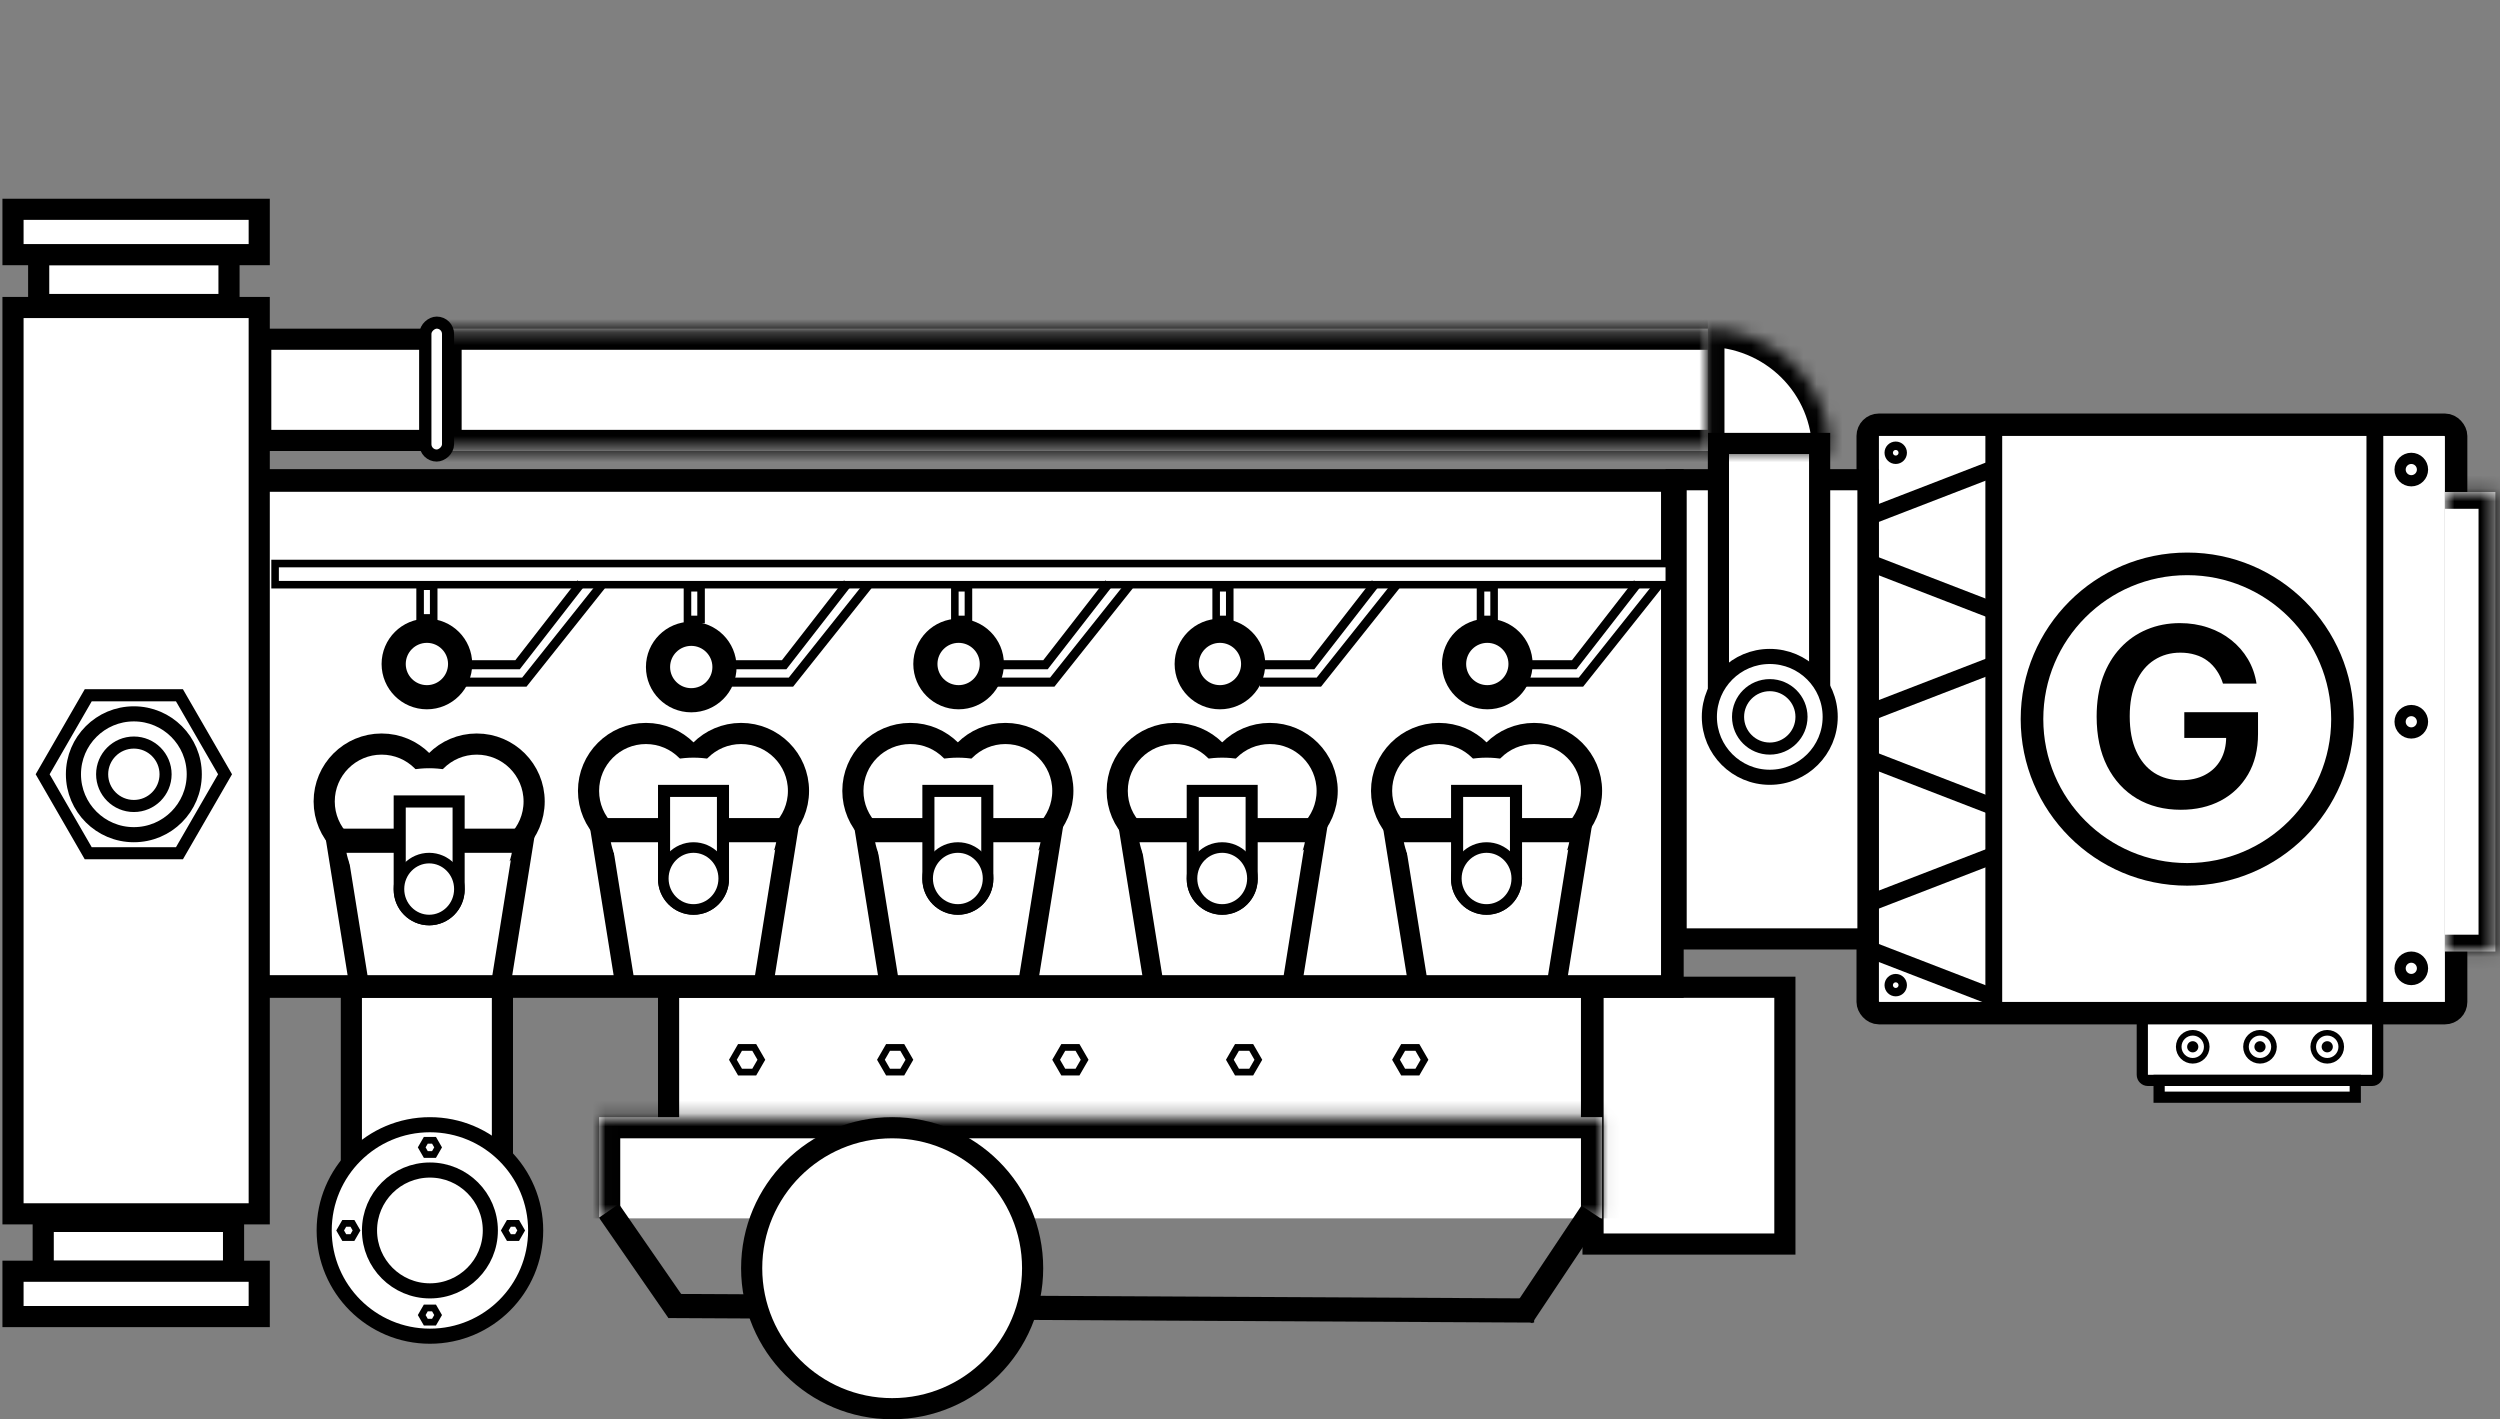 <svg width="192" height="109" viewBox="0 0 192 109" fill="none" xmlns="http://www.w3.org/2000/svg">
<rect x="0" y="0" width="192" height="109" fill="#808080" stroke="none"/>
<rect x="188.631" y="77.811" width="45.191" height="45.191" rx="0.861" transform="rotate(180 188.631 77.811)" fill="white" stroke="black" stroke-width="1.722"/>
<mask id="path-2-inside-1_2392_1745" fill="white">
<path d="M143.44 58.873H139.566V51.987H143.44V58.873Z"/>
</mask>
<path d="M143.44 58.873H139.566V51.987H143.44V58.873Z" fill="white"/>
<path d="M143.44 58.873V60.165H144.301V58.873H143.44ZM139.566 58.873H138.706V60.165H139.566V58.873ZM139.566 51.987V50.696H138.706V51.987H139.566ZM143.44 51.987H144.301V50.696H143.44V51.987ZM143.44 58.873V57.582H139.566V58.873V60.165H143.44V58.873ZM139.566 58.873H140.427V51.987H139.566H138.706V58.873H139.566ZM139.566 51.987V53.279H143.44V51.987V50.696H139.566V51.987ZM143.44 51.987H142.579V58.873H143.44H144.301V51.987H143.44Z" fill="black" mask="url(#path-2-inside-1_2392_1745)"/>
<mask id="path-4-inside-2_2392_1745" fill="white">
<rect x="140.774" y="63.002" width="11.969" height="14.962" rx="0.43" transform="rotate(180 140.774 63.002)"/>
</mask>
<rect x="140.774" y="63.002" width="11.969" height="14.962" rx="0.43" transform="rotate(180 140.774 63.002)" fill="white" stroke="black" stroke-width="2.152" mask="url(#path-4-inside-2_2392_1745)"/>
<line x1="140.026" y1="60.973" x2="128.804" y2="60.973" stroke="black" stroke-width="0.43"/>
<line x1="140.026" y1="58.391" x2="128.804" y2="58.391" stroke="black" stroke-width="0.43"/>
<line x1="140.026" y1="55.809" x2="128.804" y2="55.809" stroke="black" stroke-width="0.43"/>
<line x1="140.026" y1="53.226" x2="128.804" y2="53.226" stroke="black" stroke-width="0.43"/>
<line x1="140.026" y1="50.644" x2="128.804" y2="50.644" stroke="black" stroke-width="0.43"/>
<line x1="140.026" y1="59.682" x2="128.804" y2="59.682" stroke="black" stroke-width="0.43"/>
<line x1="140.026" y1="57.099" x2="128.804" y2="57.099" stroke="black" stroke-width="0.43"/>
<line x1="140.026" y1="54.517" x2="128.804" y2="54.517" stroke="black" stroke-width="0.43"/>
<line x1="140.026" y1="51.935" x2="128.804" y2="51.935" stroke="black" stroke-width="0.43"/>
<line x1="140.026" y1="49.353" x2="128.804" y2="49.353" stroke="black" stroke-width="0.43"/>
<line x1="182.39" y1="78.241" x2="182.39" y2="33.05" stroke="black" stroke-width="1.291"/>
<line x1="153.123" y1="78.241" x2="153.123" y2="33.05" stroke="black" stroke-width="1.291"/>
<circle cx="185.188" cy="74.368" r="0.861" transform="rotate(180 185.188 74.368)" fill="white" stroke="black" stroke-width="0.861"/>
<circle cx="185.188" cy="55.431" r="0.861" transform="rotate(180 185.188 55.431)" fill="white" stroke="black" stroke-width="0.861"/>
<circle cx="185.188" cy="36.063" r="0.861" transform="rotate(180 185.188 36.063)" fill="white" stroke="black" stroke-width="0.861"/>
<circle cx="145.592" cy="75.659" r="0.538" transform="rotate(180 145.592 75.659)" fill="white" stroke="black" stroke-width="0.646"/>
<circle cx="145.592" cy="34.772" r="0.538" transform="rotate(180 145.592 34.772)" fill="white" stroke="black" stroke-width="0.646"/>
<path d="M182.175 82.975H164.959C164.722 82.975 164.529 82.783 164.529 82.545V78.241H182.605V82.545C182.605 82.783 182.413 82.975 182.175 82.975Z" fill="white" stroke="black" stroke-width="0.861"/>
<rect x="180.884" y="84.266" width="15.064" height="1.291" transform="rotate(180 180.884 84.266)" fill="white" stroke="black" stroke-width="0.861"/>
<path d="M152.908 76.519L143.44 72.861V69.203" stroke="black" stroke-width="1.291"/>
<path d="M152.908 61.886L143.44 58.228V54.57" stroke="black" stroke-width="1.291"/>
<path d="M152.908 46.823L143.44 43.164V39.506" stroke="black" stroke-width="1.291"/>
<path d="M152.908 65.76L143.44 69.418V73.076" stroke="black" stroke-width="1.291"/>
<path d="M152.908 51.127L143.44 54.785V58.443" stroke="black" stroke-width="1.291"/>
<path d="M152.908 36.063L143.44 39.721V43.38" stroke="black" stroke-width="1.291"/>
<circle cx="173.567" cy="80.393" r="1.076" transform="rotate(180 173.567 80.393)" fill="white" stroke="black" stroke-width="0.43"/>
<circle cx="178.732" cy="80.393" r="1.076" transform="rotate(180 178.732 80.393)" fill="white" stroke="black" stroke-width="0.43"/>
<circle cx="178.732" cy="80.393" r="0.43" transform="rotate(180 178.732 80.393)" fill="black"/>
<circle cx="173.567" cy="80.393" r="0.43" transform="rotate(180 173.567 80.393)" fill="black"/>
<circle cx="168.402" cy="80.393" r="1.076" transform="rotate(180 168.402 80.393)" fill="white" stroke="black" stroke-width="0.43"/>
<circle cx="168.402" cy="80.393" r="0.43" transform="rotate(180 168.402 80.393)" fill="black"/>
<mask id="path-36-inside-3_2392_1745" fill="white">
<path d="M191.644 73.076H187.77V37.784H191.644V73.076Z"/>
</mask>
<path d="M191.644 73.076H187.77V37.784H191.644V73.076Z" fill="white"/>
<path d="M191.644 73.076V74.367H192.935V73.076H191.644ZM191.644 37.784H192.935V36.493H191.644V37.784ZM191.644 73.076V71.785H187.77V73.076V74.367H191.644V73.076ZM187.77 37.784V39.075H191.644V37.784V36.493H187.77V37.784ZM191.644 37.784H190.352V73.076H191.644H192.935V37.784H191.644Z" fill="black" mask="url(#path-36-inside-3_2392_1745)"/>
<rect x="128.804" y="57.766" width="0.43" height="4.304" transform="rotate(180 128.804 57.766)" fill="black"/>
<circle cx="167.98" cy="55.228" r="11.923" transform="rotate(180 167.98 55.228)" fill="white" stroke="black" stroke-width="1.736"/>
<path d="M170.725 52.502C170.611 52.134 170.454 51.805 170.254 51.514C170.059 51.219 169.823 50.967 169.546 50.758C169.273 50.549 168.96 50.392 168.605 50.288C168.251 50.178 167.865 50.124 167.447 50.124C166.698 50.124 166.03 50.312 165.444 50.69C164.858 51.066 164.397 51.621 164.061 52.352C163.729 53.079 163.563 53.965 163.563 55.009C163.563 56.063 163.729 56.956 164.061 57.687C164.392 58.418 164.854 58.975 165.444 59.356C166.035 59.733 166.72 59.922 167.502 59.922C168.21 59.922 168.824 59.786 169.341 59.513C169.864 59.24 170.266 58.854 170.547 58.355C170.829 57.851 170.97 57.26 170.97 56.583L171.542 56.672H167.754V54.696H173.416V56.372C173.416 57.567 173.161 58.6 172.653 59.472C172.144 60.344 171.444 61.017 170.554 61.489C169.664 61.957 168.642 62.191 167.488 62.191C166.203 62.191 165.074 61.902 164.102 61.325C163.134 60.744 162.378 59.92 161.833 58.852C161.292 57.78 161.022 56.508 161.022 55.037C161.022 53.91 161.181 52.904 161.499 52.018C161.821 51.132 162.271 50.381 162.848 49.763C163.425 49.141 164.102 48.668 164.878 48.346C165.655 48.019 166.5 47.855 167.413 47.855C168.185 47.855 168.905 47.969 169.573 48.196C170.241 48.418 170.834 48.736 171.351 49.15C171.874 49.563 172.303 50.054 172.639 50.621C172.975 51.189 173.196 51.816 173.3 52.502H170.725Z" fill="black"/>
<rect x="26.985" y="93.686" width="17.866" height="11.601" transform="rotate(-90 26.985 93.686)" fill="white" stroke="black" stroke-width="1.624"/>
<rect x="128.726" y="36.842" width="14.733" height="35.267" fill="white" stroke="black" stroke-width="1.624"/>
<rect x="122.346" y="75.821" width="14.733" height="19.722" fill="white" stroke="black" stroke-width="1.624"/>
<rect x="51.347" y="75.821" width="70.882" height="11.137" fill="white" stroke="black" stroke-width="1.624"/>
<mask id="path-45-inside-4_2392_1745" fill="white">
<path d="M46.011 85.798H123.042V93.57H46.011V85.798Z"/>
</mask>
<path d="M46.011 85.798H123.042V93.57H46.011V85.798Z" fill="white"/>
<path d="M46.011 85.798V84.174H44.387V85.798H46.011ZM123.042 85.798H124.666V84.174H123.042V85.798ZM46.011 85.798V87.422H123.042V85.798V84.174H46.011V85.798ZM123.042 85.798H121.418V93.57H123.042H124.666V85.798H123.042ZM46.011 93.57H47.635V85.798H46.011H44.387V93.57H46.011Z" fill="black" mask="url(#path-45-inside-4_2392_1745)"/>
<rect x="19.271" y="36.9" width="109.166" height="38.863" fill="white" stroke="black" stroke-width="1.74"/>
<circle cx="29.306" cy="61.552" r="4.408" fill="white" stroke="black" stroke-width="1.624"/>
<circle cx="49.607" cy="60.739" r="4.408" fill="white" stroke="black" stroke-width="1.624"/>
<circle cx="69.909" cy="60.739" r="4.408" fill="white" stroke="black" stroke-width="1.624"/>
<circle cx="90.211" cy="60.739" r="4.408" fill="white" stroke="black" stroke-width="1.624"/>
<circle cx="110.513" cy="60.739" r="4.408" fill="white" stroke="black" stroke-width="1.624"/>
<circle cx="36.614" cy="61.552" r="4.408" fill="white" stroke="black" stroke-width="1.624"/>
<circle cx="56.916" cy="60.739" r="4.408" fill="white" stroke="black" stroke-width="1.624"/>
<circle cx="77.218" cy="60.739" r="4.408" fill="white" stroke="black" stroke-width="1.624"/>
<circle cx="97.519" cy="60.739" r="4.408" fill="white" stroke="black" stroke-width="1.624"/>
<circle cx="117.822" cy="60.739" r="4.408" fill="white" stroke="black" stroke-width="1.624"/>
<path d="M25.709 63.988L27.682 76.285" stroke="black" stroke-width="1.508"/>
<path d="M46.011 63.176L47.983 75.473" stroke="black" stroke-width="1.508"/>
<path d="M66.313 63.176L68.285 75.473" stroke="black" stroke-width="1.508"/>
<path d="M86.615 63.176L88.587 75.473" stroke="black" stroke-width="1.508"/>
<path d="M106.917 63.176L108.889 75.473" stroke="black" stroke-width="1.508"/>
<path d="M38.354 76.285L40.326 63.988" stroke="black" stroke-width="1.508"/>
<path d="M58.656 75.473L60.628 63.176" stroke="black" stroke-width="1.508"/>
<path d="M78.958 75.473L80.93 63.176" stroke="black" stroke-width="1.508"/>
<path d="M99.26 75.473L101.232 63.176" stroke="black" stroke-width="1.508"/>
<path d="M119.562 75.473L121.534 63.176" stroke="black" stroke-width="1.508"/>
<ellipse cx="32.96" cy="64.568" rx="5.568" ry="6.439" transform="rotate(-90 32.96 64.568)" fill="white"/>
<ellipse cx="53.262" cy="63.756" rx="5.568" ry="6.439" transform="rotate(-90 53.262 63.756)" fill="white"/>
<ellipse cx="73.563" cy="63.756" rx="5.568" ry="6.439" transform="rotate(-90 73.563 63.756)" fill="white"/>
<ellipse cx="93.865" cy="63.756" rx="5.568" ry="6.439" transform="rotate(-90 93.865 63.756)" fill="white"/>
<ellipse cx="114.167" cy="63.756" rx="5.568" ry="6.439" transform="rotate(-90 114.167 63.756)" fill="white"/>
<line x1="25.709" y1="64.568" x2="39.863" y2="64.568" stroke="black" stroke-width="1.856"/>
<line x1="46.011" y1="63.756" x2="60.164" y2="63.756" stroke="black" stroke-width="1.856"/>
<line x1="66.313" y1="63.756" x2="80.466" y2="63.756" stroke="black" stroke-width="1.856"/>
<line x1="86.615" y1="63.756" x2="100.768" y2="63.756" stroke="black" stroke-width="1.856"/>
<line x1="106.917" y1="63.756" x2="121.07" y2="63.756" stroke="black" stroke-width="1.856"/>
<path d="M30.698 68.338V61.552H35.222V68.338C35.222 69.587 34.209 70.6 32.96 70.601C31.711 70.601 30.698 69.587 30.698 68.338Z" fill="white" stroke="black" stroke-width="0.928"/>
<path d="M50.999 67.526V60.74H55.524V67.526C55.524 68.775 54.511 69.788 53.262 69.789C52.013 69.789 50.999 68.775 50.999 67.526Z" fill="white" stroke="black" stroke-width="0.928"/>
<path d="M71.301 67.526V60.74H75.825V67.526C75.825 68.775 74.813 69.788 73.564 69.789C72.314 69.789 71.301 68.775 71.301 67.526Z" fill="white" stroke="black" stroke-width="0.928"/>
<path d="M91.603 67.526V60.74H96.127V67.526C96.127 68.775 95.115 69.788 93.866 69.789C92.616 69.789 91.603 68.775 91.603 67.526Z" fill="white" stroke="black" stroke-width="0.928"/>
<path d="M111.905 67.526V60.74H116.429V67.526C116.429 68.775 115.416 69.788 114.167 69.789C112.918 69.789 111.905 68.775 111.905 67.526Z" fill="white" stroke="black" stroke-width="0.928"/>
<path d="M30.64 68.28C30.64 66.959 31.687 65.902 32.96 65.902C34.233 65.903 35.281 66.959 35.281 68.28C35.281 69.602 34.233 70.658 32.96 70.658C31.687 70.658 30.64 69.602 30.64 68.28Z" fill="white" stroke="black" stroke-width="0.812"/>
<path d="M50.942 67.468C50.942 66.147 51.989 65.09 53.262 65.09C54.535 65.091 55.582 66.147 55.582 67.468C55.582 68.79 54.535 69.846 53.262 69.846C51.989 69.846 50.942 68.79 50.942 67.468Z" fill="white" stroke="black" stroke-width="0.812"/>
<path d="M71.243 67.468C71.243 66.147 72.29 65.09 73.564 65.09C74.837 65.091 75.884 66.147 75.884 67.468C75.884 68.79 74.837 69.846 73.564 69.846C72.29 69.846 71.243 68.79 71.243 67.468Z" fill="white" stroke="black" stroke-width="0.812"/>
<path d="M91.545 67.468C91.545 66.147 92.592 65.09 93.866 65.09C95.139 65.091 96.186 66.147 96.186 67.468C96.186 68.79 95.139 69.846 93.866 69.846C92.592 69.846 91.545 68.79 91.545 67.468Z" fill="white" stroke="black" stroke-width="0.812"/>
<path d="M111.847 67.468C111.847 66.147 112.894 65.09 114.167 65.09C115.44 65.091 116.488 66.147 116.488 67.468C116.488 68.79 115.44 69.846 114.167 69.846C112.894 69.846 111.847 68.79 111.847 67.468Z" fill="white" stroke="black" stroke-width="0.812"/>
<circle cx="32.786" cy="50.995" r="2.552" transform="rotate(-90 32.786 50.995)" fill="white" stroke="black" stroke-width="1.856"/>
<circle cx="53.088" cy="51.227" r="2.552" transform="rotate(-90 53.088 51.227)" fill="white" stroke="black" stroke-width="1.856"/>
<circle cx="73.621" cy="50.995" r="2.552" transform="rotate(-90 73.621 50.995)" fill="white" stroke="black" stroke-width="1.856"/>
<circle cx="93.691" cy="50.995" r="2.552" transform="rotate(-90 93.691 50.995)" fill="white" stroke="black" stroke-width="1.856"/>
<circle cx="114.225" cy="50.995" r="2.552" transform="rotate(-90 114.225 50.995)" fill="white" stroke="black" stroke-width="1.856"/>
<circle cx="33.018" cy="94.499" r="8.121" transform="rotate(-90 33.018 94.499)" fill="white" stroke="black" stroke-width="1.16"/>
<rect x="21.127" y="44.904" width="1.624" height="107.077" transform="rotate(-90 21.127 44.904)" fill="white" stroke="black" stroke-width="0.58"/>
<path d="M35.802 51.053H39.747L44.619 44.788" stroke="black" stroke-width="0.696"/>
<path d="M76.348 51.053H80.292L85.164 44.788" stroke="black" stroke-width="0.696"/>
<path d="M56.278 51.053H60.222L65.095 44.788" stroke="black" stroke-width="0.696"/>
<path d="M96.823 51.053H100.768L105.64 44.788" stroke="black" stroke-width="0.696"/>
<path d="M116.951 51.053H120.896L125.768 44.788" stroke="black" stroke-width="0.696"/>
<path d="M35.744 52.387H40.269L46.185 44.963" stroke="black" stroke-width="0.696"/>
<path d="M76.29 52.387H80.814L86.731 44.963" stroke="black" stroke-width="0.696"/>
<path d="M56.22 52.387H60.745L66.661 44.963" stroke="black" stroke-width="0.696"/>
<path d="M96.766 52.387H101.29L107.207 44.963" stroke="black" stroke-width="0.696"/>
<path d="M116.894 52.387H121.418L127.334 44.963" stroke="black" stroke-width="0.696"/>
<rect x="32.264" y="47.457" width="2.436" height="1.044" transform="rotate(-90 32.264 47.457)" fill="white" stroke="black" stroke-width="0.58"/>
<rect x="73.332" y="47.573" width="2.436" height="1.044" transform="rotate(-90 73.332 47.573)" fill="white" stroke="black" stroke-width="0.58"/>
<rect x="52.798" y="47.573" width="2.436" height="1.044" transform="rotate(-90 52.798 47.573)" fill="white" stroke="black" stroke-width="0.58"/>
<rect x="93.401" y="47.573" width="2.436" height="1.044" transform="rotate(-90 93.401 47.573)" fill="white" stroke="black" stroke-width="0.58"/>
<rect x="113.703" y="47.573" width="2.436" height="1.044" transform="rotate(-90 113.703 47.573)" fill="white" stroke="black" stroke-width="0.58"/>
<rect x="0.999" y="93.223" width="69.606" height="18.91" transform="rotate(-90 0.999 93.223)" fill="white" stroke="black" stroke-width="1.624"/>
<rect x="2.971" y="23.384" width="3.828" height="14.617" transform="rotate(-90 2.971 23.384)" fill="white" stroke="black" stroke-width="1.624"/>
<rect x="17.936" y="93.803" width="3.828" height="14.617" transform="rotate(90 17.936 93.803)" fill="white" stroke="black" stroke-width="1.624"/>
<rect x="0.999" y="19.556" width="3.48" height="18.91" transform="rotate(-90 0.999 19.556)" fill="white" stroke="black" stroke-width="1.624"/>
<rect x="20.025" y="33.825" width="7.773" height="12.993" transform="rotate(-90 20.025 33.825)" fill="white" stroke="black" stroke-width="1.624"/>
<rect x="131.975" y="34.057" width="7.773" height="18.678" fill="white" stroke="black" stroke-width="1.624"/>
<mask id="path-116-inside-5_2392_1745" fill="white">
<path d="M33.83 34.637V25.24H131.162V34.637H33.83Z"/>
</mask>
<path d="M33.83 34.637V25.24H131.162V34.637H33.83Z" fill="white"/>
<path d="M33.83 34.637H32.206V36.261H33.83V34.637ZM33.83 25.24V23.616H32.206V25.24H33.83ZM33.83 34.637H35.454V25.24H33.83H32.206V34.637H33.83ZM33.83 25.24V26.864H131.162V25.24V23.616H33.83V25.24ZM131.162 34.637V33.013H33.83V34.637V36.261H131.162V34.637Z" fill="black" mask="url(#path-116-inside-5_2392_1745)"/>
<rect x="32.67" y="34.986" width="10.209" height="1.74" rx="0.87" transform="rotate(-90 32.67 34.986)" fill="white" stroke="black" stroke-width="0.928"/>
<rect x="19.909" y="97.631" width="3.48" height="18.91" transform="rotate(90 19.909 97.631)" fill="white" stroke="black" stroke-width="1.624"/>
<mask id="path-120-inside-6_2392_1745" fill="white">
<path d="M131.047 25.241C132.296 25.241 133.533 25.484 134.687 25.956C135.841 26.428 136.89 27.12 137.773 27.993C138.656 28.865 139.357 29.901 139.835 31.041C140.313 32.181 140.559 33.403 140.559 34.637L131.047 34.637V25.241Z"/>
</mask>
<path d="M131.047 25.241C132.296 25.241 133.533 25.484 134.687 25.956C135.841 26.428 136.89 27.12 137.773 27.993C138.656 28.865 139.357 29.901 139.835 31.041C140.313 32.181 140.559 33.403 140.559 34.637L131.047 34.637V25.241Z" fill="white" stroke="black" stroke-width="2.784" mask="url(#path-120-inside-6_2392_1745)"/>
<circle cx="33.018" cy="94.499" r="4.64" transform="rotate(-90 33.018 94.499)" fill="white" stroke="black" stroke-width="1.16"/>
<path d="M32.702 100.45H33.332L33.647 100.996L33.332 101.541H32.702L32.388 100.996L32.702 100.45Z" fill="white" stroke="black" stroke-width="0.517"/>
<path d="M26.438 93.953H27.067L27.382 94.499L27.067 95.044H26.438L26.123 94.499L26.438 93.953Z" fill="white" stroke="black" stroke-width="0.517"/>
<path d="M6.777 53.397H13.781L17.284 59.464L13.782 65.53H6.776L3.275 59.464L6.777 53.397Z" fill="white" stroke="black" stroke-width="0.928"/>
<path d="M32.702 87.573H33.332L33.647 88.119L33.332 88.664H32.702L32.388 88.119L32.702 87.573Z" fill="white" stroke="black" stroke-width="0.517"/>
<path d="M39.083 93.953H39.713L40.027 94.499L39.713 95.044H39.083L38.768 94.499L39.083 93.953Z" fill="white" stroke="black" stroke-width="0.517"/>
<path d="M56.833 80.443H57.926L58.473 81.39L57.926 82.336H56.833L56.286 81.39L56.833 80.443Z" fill="white" stroke="black" stroke-width="0.517"/>
<path d="M95 80.443H96.094L96.641 81.39L96.094 82.336H95L94.453 81.39L95 80.443Z" fill="white" stroke="black" stroke-width="0.517"/>
<path d="M68.202 80.443H69.295L69.842 81.39L69.295 82.336H68.202L67.655 81.39L68.202 80.443Z" fill="white" stroke="black" stroke-width="0.517"/>
<path d="M107.761 80.443H108.855L109.402 81.39L108.855 82.336H107.761L107.214 81.39L107.761 80.443Z" fill="white" stroke="black" stroke-width="0.517"/>
<path d="M81.659 80.443H82.753L83.3 81.39L82.753 82.336H81.659L81.112 81.39L81.659 80.443Z" fill="white" stroke="black" stroke-width="0.517"/>
<circle cx="135.919" cy="55.055" r="4.64" transform="rotate(-90 135.919 55.055)" fill="white" stroke="black" stroke-width="1.16"/>
<circle cx="10.28" cy="59.464" r="4.64" transform="rotate(-90 10.28 59.464)" fill="white" stroke="black" stroke-width="1.16"/>
<circle cx="135.919" cy="55.055" r="2.436" transform="rotate(-90 135.919 55.055)" fill="white" stroke="black" stroke-width="0.928"/>
<circle cx="10.28" cy="59.464" r="2.436" transform="rotate(-90 10.28 59.464)" fill="white" stroke="black" stroke-width="0.928"/>
<path d="M46.765 92.99L52.102 100.705" stroke="black" stroke-width="1.856"/>
<path d="M116.894 101.111L122.23 93.106" stroke="black" stroke-width="1.856"/>
<line x1="51.352" y1="100.299" x2="117.826" y2="100.647" stroke="black" stroke-width="1.856"/>
<circle cx="68.517" cy="97.399" r="10.789" transform="rotate(-90 68.517 97.399)" fill="white" stroke="black" stroke-width="1.624"/>
</svg>
